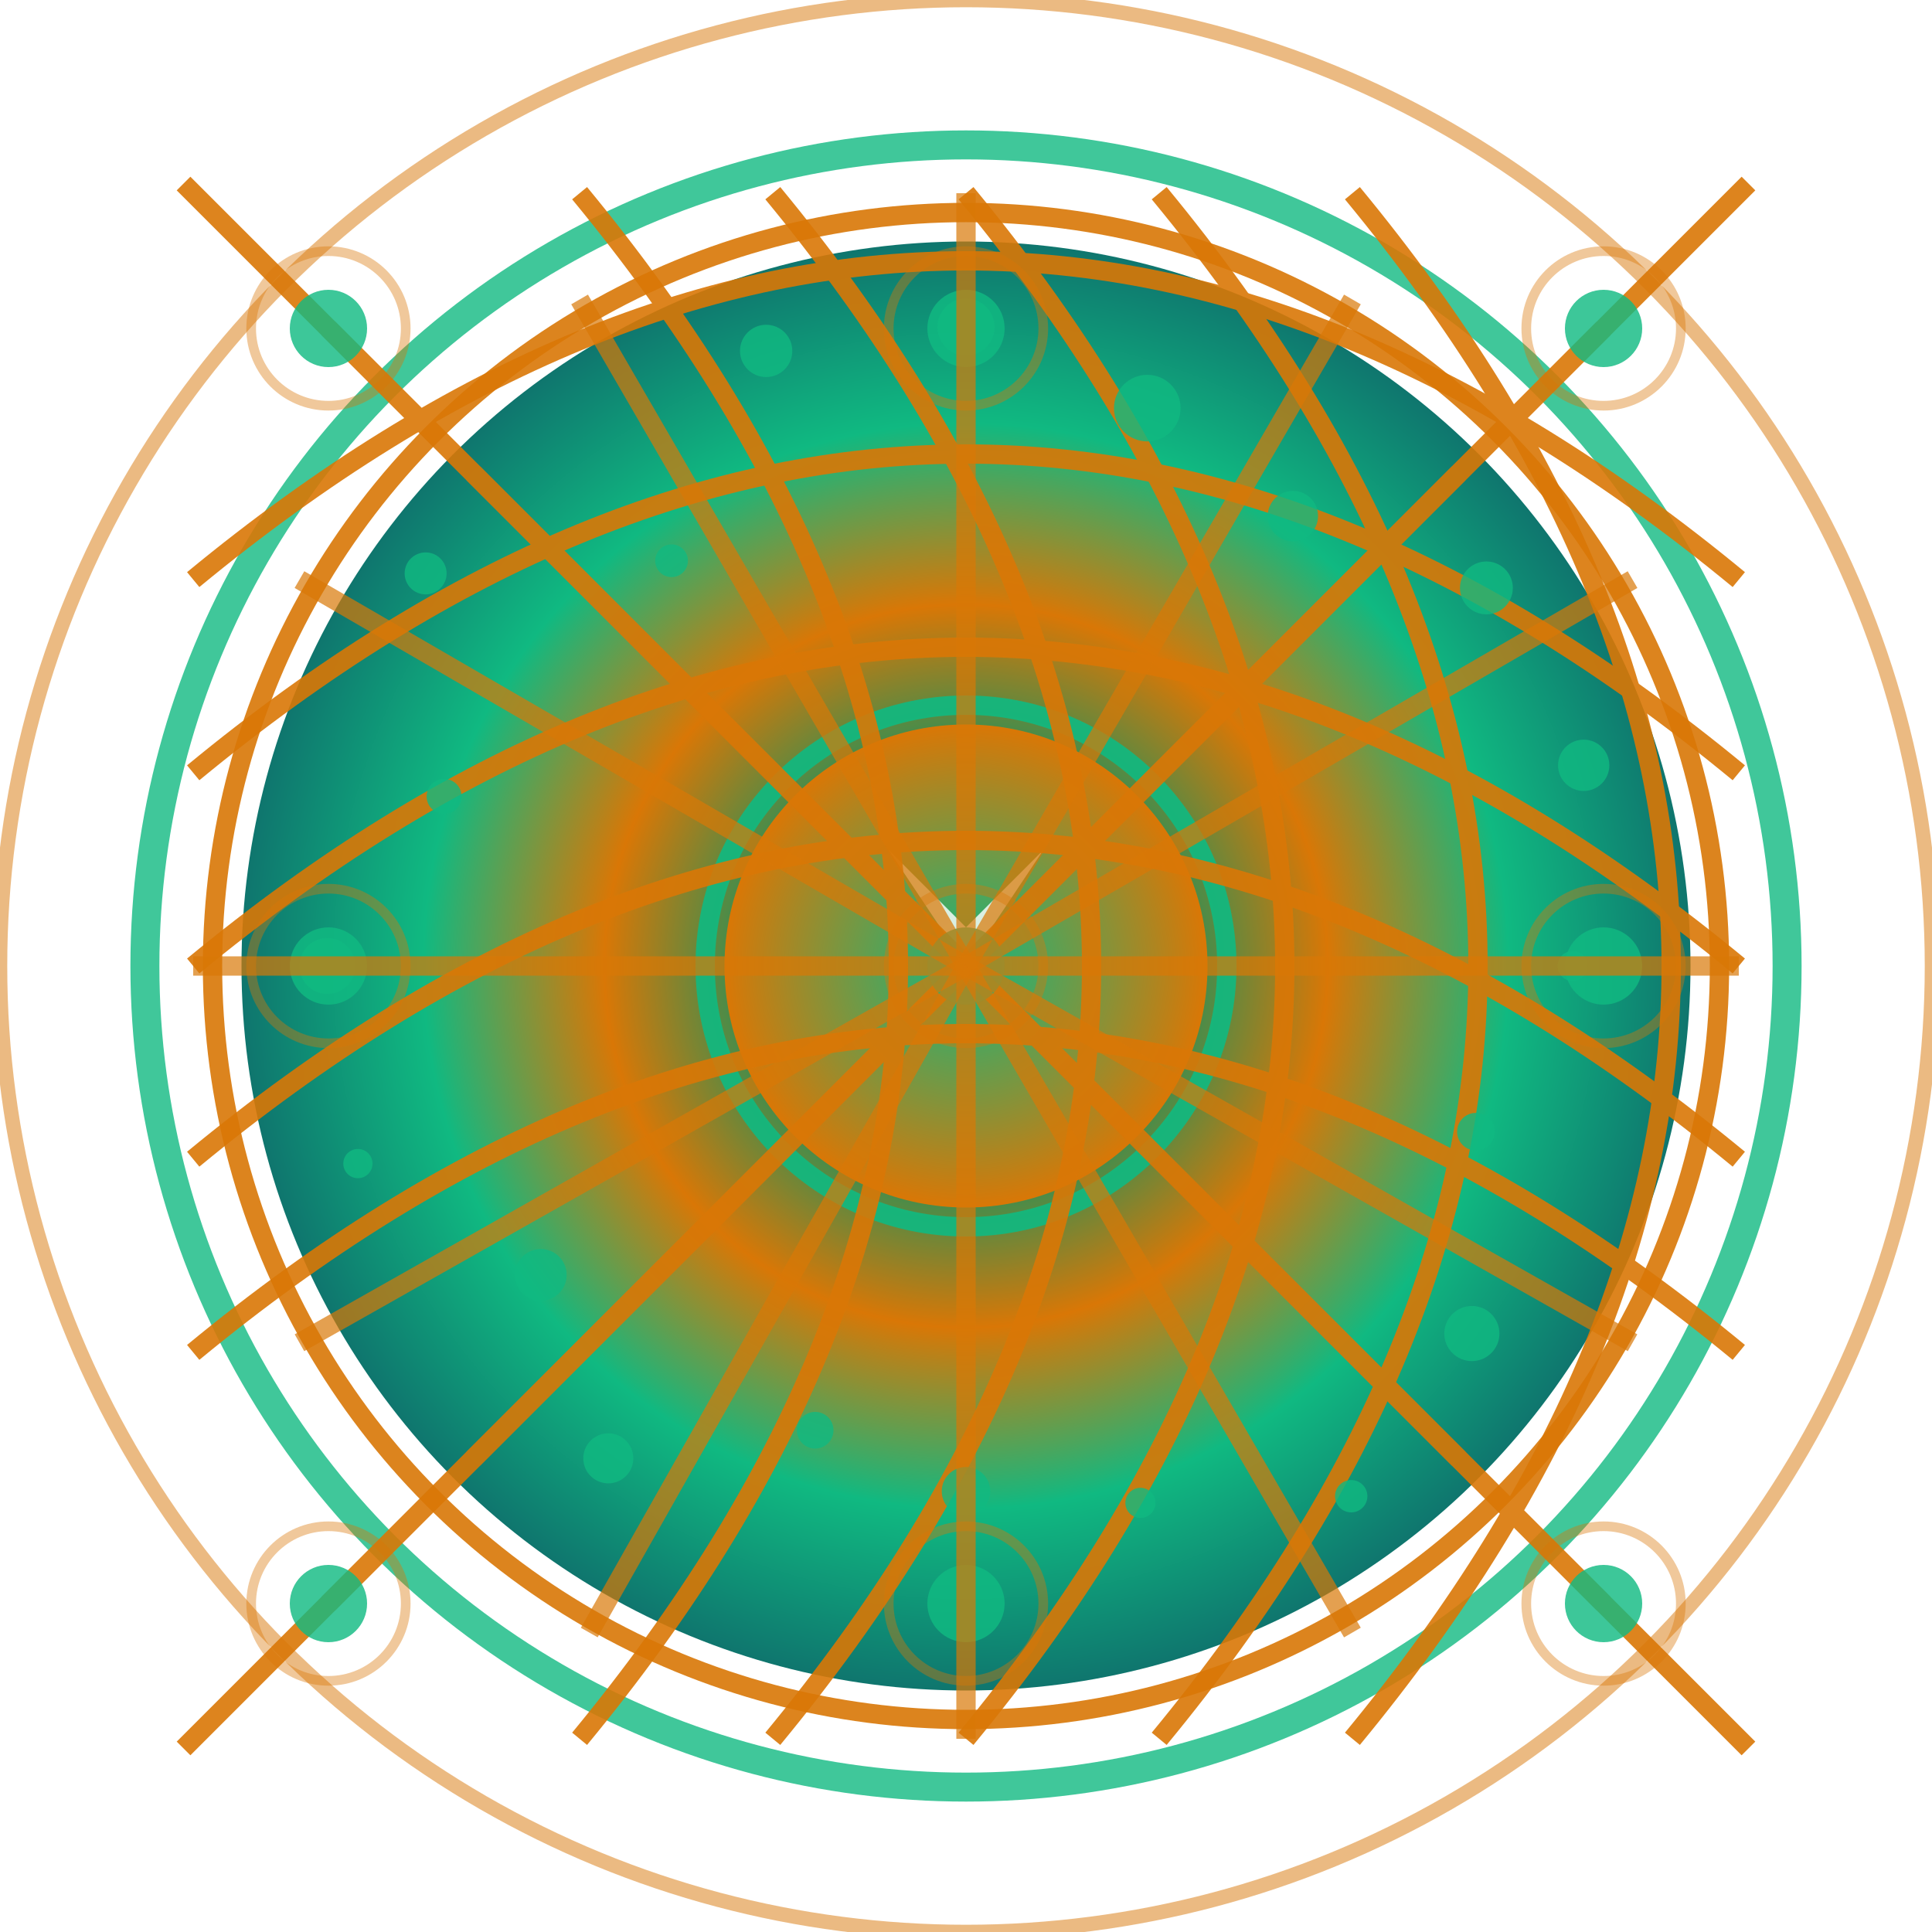 <?xml version="1.0" encoding="utf-8" ?>
<svg xmlns="http://www.w3.org/2000/svg" xmlns:ev="http://www.w3.org/2001/xml-events" xmlns:xlink="http://www.w3.org/1999/xlink" baseProfile="full" height="200" version="1.1" viewBox="0 0 200 200" width="200">
  <title>Logo Arkalia-LUNA - Style ULTRA-MAX</title>
  <defs>
    <radialGradient cx="50%" cy="50%" id="ultraMaxMainGradient-awakening" r="50%">
      <stop offset="0%" stop-color="#0f766e"/>
      <stop offset="25%" stop-color="#059669"/>
      <stop offset="50%" stop-color="#d97706"/>
      <stop offset="75%" stop-color="#10b981"/>
      <stop offset="100%" stop-color="#0f766e"/>
    </radialGradient>
    <radialGradient cx="50%" cy="50%" id="ultraMaxBorderGradient-awakening" r="50%">
      <stop offset="0%" stop-color="#10b981"/>
      <stop offset="100%" stop-color="#d97706"/>
    </radialGradient>
    <radialGradient cx="50%" cy="50%" id="ultraMaxGlowGradient-awakening" r="50%">
      <stop offset="0%" stop-color="#10b981"/>
      <stop offset="100%" stop-color="#d97706"/>
    </radialGradient>
    <filter id="ultraMaxMainGlow-awakening">
      <feGaussianBlur in="SourceGraphic" stdDeviation="4.8"/>
    </filter>
    <filter id="ultraMaxTurbulence-awakening">
      <feTurbulence baseFrequency="0.01" numOctaves="4" seed="1" stitchTiles="stitch" type="fractalNoise"/>
    </filter>
    <mask id="ultraMaxDepthMask-awakening">
      <circle cx="0" cy="0" fill="white" r="45%"/>
    </mask>
    <pattern height="20" id="ultraMaxGridPattern-awakening" patternUnits="userSpaceOnUse" width="20" x="0" y="0">
      <line opacity="0.3" stroke="#d97706" stroke-width="0.5" x1="0" x2="0" y1="0" y2="20"/>
      <line opacity="0.3" stroke="#d97706" stroke-width="0.5" x1="0" x2="20" y1="0" y2="0"/>
      <line opacity="0.3" stroke="#d97706" stroke-width="0.5" x1="5" x2="5" y1="0" y2="20"/>
      <line opacity="0.3" stroke="#d97706" stroke-width="0.5" x1="0" x2="20" y1="5" y2="5"/>
      <line opacity="0.3" stroke="#d97706" stroke-width="0.5" x1="10" x2="10" y1="0" y2="20"/>
      <line opacity="0.3" stroke="#d97706" stroke-width="0.5" x1="0" x2="20" y1="10" y2="10"/>
      <line opacity="0.3" stroke="#d97706" stroke-width="0.5" x1="15" x2="15" y1="0" y2="20"/>
      <line opacity="0.3" stroke="#d97706" stroke-width="0.5" x1="0" x2="20" y1="15" y2="15"/>
      <line opacity="0.3" stroke="#d97706" stroke-width="0.5" x1="20" x2="20" y1="0" y2="20"/>
      <line opacity="0.3" stroke="#d97706" stroke-width="0.5" x1="0" x2="20" y1="20" y2="20"/>
    </pattern>
  </defs>
  <circle cx="100" cy="100" fill="none" filter="url(#ultraMaxMainGlow-awakening)" opacity="0.8" r="85" stroke="#10b981" stroke-width="3">
    <animate attributeName="opacity" dur="3.333s" repeatCount="indefinite" values="0.8;0.2;0.8"/>
  </circle>
  <circle cx="100" cy="100" fill="none" opacity="0.5" r="100" stroke="#d97706" stroke-width="1.5"/>
  <circle cx="100" cy="100" fill="url(#ultraMaxMainGradient-awakening)" filter="url(#ultraMaxMainGlow-awakening)" r="75"/>
  <circle cx="100" cy="100" fill="none" opacity="0.9" r="78" stroke="url(#ultraMaxBorderGradient-awakening)" stroke-width="2"/>
  <circle cx="100" cy="100" fill="url(#ultraMaxGlowGradient-awakening)" filter="url(#ultraMaxMainGlow-awakening)" r="25"/>
  <circle cx="100" cy="100" fill="none" opacity="0.9" r="27" stroke="#10b981" stroke-width="2"/>
  <g>
    <path d="M92 88 L100 96 L108 88 L100 100 Z" fill="white" filter="url(#ultraMaxMainGlow-awakening)" opacity="0.9"/>
  </g>
  <g fill="none" opacity="0.9" stroke="#d97706" stroke-width="2">
    <path d="M20.0 60 Q100 -6 180.0 60"/>
    <path d="M20.0 80 Q100 14 180.0 80"/>
    <path d="M20.0 100 Q100 34 180.0 100"/>
    <path d="M20.0 120 Q100 54 180.0 120"/>
    <path d="M20.0 140 Q100 74 180.0 140"/>
    <path d="M60 20.0 Q126 100 60 180.0"/>
    <path d="M80 20.0 Q146 100 80 180.0"/>
    <path d="M100 20.0 Q166 100 100 180.0"/>
    <path d="M120 20.0 Q186 100 120 180.0"/>
    <path d="M140 20.0 Q206 100 140 180.0"/>
    <path d="M19 19 Q100 100 151 151"/>
    <path d="M19 181 Q100 100 151 49"/>
    <path d="M34 34 Q100 100 166 166"/>
    <path d="M34 166 Q100 100 166 34"/>
    <path d="M49 49 Q100 100 181 181"/>
    <path d="M49 151 Q100 100 181 19"/>
  </g>
  <circle cx="100" cy="100" fill="#10b981" filter="url(#ultraMaxMainGlow-awakening)" opacity="0.9" r="4"/>
  <circle cx="100" cy="100" fill="none" opacity="0.4" r="8" stroke="#d97706" stroke-width="1"/>
  <circle cx="34" cy="100" fill="#10b981" filter="url(#ultraMaxMainGlow-awakening)" opacity="0.9" r="4"/>
  <circle cx="34" cy="100" fill="none" opacity="0.4" r="8" stroke="#d97706" stroke-width="1"/>
  <circle cx="166" cy="100" fill="#10b981" filter="url(#ultraMaxMainGlow-awakening)" opacity="0.9" r="4"/>
  <circle cx="166" cy="100" fill="none" opacity="0.4" r="8" stroke="#d97706" stroke-width="1"/>
  <circle cx="100" cy="34" fill="#10b981" filter="url(#ultraMaxMainGlow-awakening)" opacity="0.9" r="4"/>
  <circle cx="100" cy="34" fill="none" opacity="0.4" r="8" stroke="#d97706" stroke-width="1"/>
  <circle cx="100" cy="166" fill="#10b981" filter="url(#ultraMaxMainGlow-awakening)" opacity="0.9" r="4"/>
  <circle cx="100" cy="166" fill="none" opacity="0.4" r="8" stroke="#d97706" stroke-width="1"/>
  <circle cx="34" cy="34" fill="#10b981" filter="url(#ultraMaxMainGlow-awakening)" opacity="0.9" r="4"/>
  <circle cx="34" cy="34" fill="none" opacity="0.4" r="8" stroke="#d97706" stroke-width="1"/>
  <circle cx="166" cy="166" fill="#10b981" filter="url(#ultraMaxMainGlow-awakening)" opacity="0.9" r="4"/>
  <circle cx="166" cy="166" fill="none" opacity="0.4" r="8" stroke="#d97706" stroke-width="1"/>
  <circle cx="34" cy="166" fill="#10b981" filter="url(#ultraMaxMainGlow-awakening)" opacity="0.9" r="4"/>
  <circle cx="34" cy="166" fill="none" opacity="0.4" r="8" stroke="#d97706" stroke-width="1"/>
  <circle cx="166" cy="34" fill="#10b981" filter="url(#ultraMaxMainGlow-awakening)" opacity="0.9" r="4"/>
  <circle cx="166" cy="34" fill="none" opacity="0.4" r="8" stroke="#d97706" stroke-width="1"/>
  <circle cx="162.789" cy="100.0" fill="#10b981" opacity="0.8" r="1.55">
    <animate attributeName="opacity" begin="0.0s" dur="1.667s" repeatCount="indefinite" values="0.8;0.2;0.8"/>
  </circle>
  <circle cx="152.784" cy="117.151" fill="#10b981" opacity="0.8" r="1.946">
    <animate attributeName="opacity" begin="0.1s" dur="1.667s" repeatCount="indefinite" values="0.8;0.2;0.8"/>
  </circle>
  <circle cx="152.367" cy="138.047" fill="#10b981" opacity="0.8" r="2.853">
    <animate attributeName="opacity" begin="0.2s" dur="1.667s" repeatCount="indefinite" values="0.8;0.2;0.8"/>
  </circle>
  <circle cx="139.877" cy="154.887" fill="#10b981" opacity="0.8" r="1.674">
    <animate attributeName="opacity" begin="0.3s" dur="1.667s" repeatCount="indefinite" values="0.8;0.2;0.8"/>
  </circle>
  <circle cx="118.058" cy="155.578" fill="#10b981" opacity="0.8" r="1.56">
    <animate attributeName="opacity" begin="0.4s" dur="1.667s" repeatCount="indefinite" values="0.8;0.2;0.8"/>
  </circle>
  <circle cx="100.0" cy="154.373" fill="#10b981" opacity="0.8" r="2.511">
    <animate attributeName="opacity" begin="0.5s" dur="1.667s" repeatCount="indefinite" values="0.8;0.2;0.8"/>
  </circle>
  <circle cx="84.385" cy="148.058" fill="#10b981" opacity="0.8" r="1.898">
    <animate attributeName="opacity" begin="0.6s" dur="1.667s" repeatCount="indefinite" values="0.8;0.2;0.8"/>
  </circle>
  <circle cx="62.971" cy="150.966" fill="#10b981" opacity="0.8" r="2.59">
    <animate attributeName="opacity" begin="0.7s" dur="1.667s" repeatCount="indefinite" values="0.8;0.2;0.8"/>
  </circle>
  <circle cx="55.982" cy="131.981" fill="#10b981" opacity="0.8" r="2.679">
    <animate attributeName="opacity" begin="0.8s" dur="1.667s" repeatCount="indefinite" values="0.8;0.2;0.8"/>
  </circle>
  <circle cx="37.051" cy="120.453" fill="#10b981" opacity="0.8" r="1.513">
    <animate attributeName="opacity" begin="0.9s" dur="1.667s" repeatCount="indefinite" values="0.8;0.2;0.8"/>
  </circle>
  <circle cx="33.884" cy="100" fill="#10b981" opacity="0.8" r="2.896">
    <animate attributeName="opacity" begin="1.0s" dur="1.667s" repeatCount="indefinite" values="0.8;0.2;0.8"/>
  </circle>
  <circle cx="45.975" cy="82.446" fill="#10b981" opacity="0.8" r="1.811">
    <animate attributeName="opacity" begin="1.1s" dur="1.667s" repeatCount="indefinite" values="0.8;0.2;0.8"/>
  </circle>
  <circle cx="44.061" cy="59.358" fill="#10b981" opacity="0.8" r="2.173">
    <animate attributeName="opacity" begin="1.2s" dur="1.667s" repeatCount="indefinite" values="0.8;0.2;0.8"/>
  </circle>
  <circle cx="69.52" cy="58.048" fill="#10b981" opacity="0.8" r="1.693">
    <animate attributeName="opacity" begin="1.3s" dur="1.667s" repeatCount="indefinite" values="0.8;0.2;0.8"/>
  </circle>
  <circle cx="79.311" cy="36.327" fill="#10b981" opacity="0.8" r="2.707">
    <animate attributeName="opacity" begin="1.4s" dur="1.667s" repeatCount="indefinite" values="0.8;0.2;0.8"/>
  </circle>
  <circle cx="100" cy="33.857" fill="#10b981" opacity="0.8" r="2.959">
    <animate attributeName="opacity" begin="1.5s" dur="1.667s" repeatCount="indefinite" values="0.8;0.2;0.8"/>
  </circle>
  <circle cx="118.765" cy="42.248" fill="#10b981" opacity="0.8" r="3.446">
    <animate attributeName="opacity" begin="1.6s" dur="1.667s" repeatCount="indefinite" values="0.8;0.2;0.8"/>
  </circle>
  <circle cx="133.839" cy="53.424" fill="#10b981" opacity="0.8" r="2.604">
    <animate attributeName="opacity" begin="1.7s" dur="1.667s" repeatCount="indefinite" values="0.8;0.2;0.8"/>
  </circle>
  <circle cx="153.871" cy="60.861" fill="#10b981" opacity="0.8" r="2.737">
    <animate attributeName="opacity" begin="1.8s" dur="1.667s" repeatCount="indefinite" values="0.8;0.2;0.8"/>
  </circle>
  <circle cx="163.943" cy="79.224" fill="#10b981" opacity="0.8" r="2.655">
    <animate attributeName="opacity" begin="1.9s" dur="1.667s" repeatCount="indefinite" values="0.8;0.2;0.8"/>
  </circle>
  <line filter="url(#ultraMaxMainGlow-awakening)" opacity="0.7" stroke="#d97706" stroke-width="2" x1="100" x2="180" y1="100" y2="100">
    <animate attributeName="opacity" begin="0.0s" dur="2.5s" repeatCount="indefinite" values="0.7;1.0;0.7"/>
  </line>
  <line filter="url(#ultraMaxMainGlow-awakening)" opacity="0.7" stroke="#d97706" stroke-width="2" x1="100" x2="169" y1="100" y2="139">
    <animate attributeName="opacity" begin="0.2s" dur="2.5s" repeatCount="indefinite" values="0.7;1.0;0.7"/>
  </line>
  <line filter="url(#ultraMaxMainGlow-awakening)" opacity="0.7" stroke="#d97706" stroke-width="2" x1="100" x2="140" y1="100" y2="169">
    <animate attributeName="opacity" begin="0.4s" dur="2.5s" repeatCount="indefinite" values="0.7;1.0;0.7"/>
  </line>
  <line filter="url(#ultraMaxMainGlow-awakening)" opacity="0.7" stroke="#d97706" stroke-width="2" x1="100" x2="100" y1="100" y2="180">
    <animate attributeName="opacity" begin="0.6s" dur="2.5s" repeatCount="indefinite" values="0.7;1.0;0.7"/>
  </line>
  <line filter="url(#ultraMaxMainGlow-awakening)" opacity="0.7" stroke="#d97706" stroke-width="2" x1="100" x2="61" y1="100" y2="169">
    <animate attributeName="opacity" begin="0.8s" dur="2.5s" repeatCount="indefinite" values="0.7;1.0;0.7"/>
  </line>
  <line filter="url(#ultraMaxMainGlow-awakening)" opacity="0.7" stroke="#d97706" stroke-width="2" x1="100" x2="31" y1="100" y2="139">
    <animate attributeName="opacity" begin="1.0s" dur="2.5s" repeatCount="indefinite" values="0.7;1.0;0.7"/>
  </line>
  <line filter="url(#ultraMaxMainGlow-awakening)" opacity="0.7" stroke="#d97706" stroke-width="2" x1="100" x2="20" y1="100" y2="100">
    <animate attributeName="opacity" begin="1.2s" dur="2.5s" repeatCount="indefinite" values="0.7;1.0;0.7"/>
  </line>
  <line filter="url(#ultraMaxMainGlow-awakening)" opacity="0.7" stroke="#d97706" stroke-width="2" x1="100" x2="31" y1="100" y2="60">
    <animate attributeName="opacity" begin="1.4s" dur="2.5s" repeatCount="indefinite" values="0.7;1.0;0.7"/>
  </line>
  <line filter="url(#ultraMaxMainGlow-awakening)" opacity="0.7" stroke="#d97706" stroke-width="2" x1="100" x2="60" y1="100" y2="31">
    <animate attributeName="opacity" begin="1.6s" dur="2.5s" repeatCount="indefinite" values="0.7;1.0;0.7"/>
  </line>
  <line filter="url(#ultraMaxMainGlow-awakening)" opacity="0.7" stroke="#d97706" stroke-width="2" x1="100" x2="100" y1="100" y2="20">
    <animate attributeName="opacity" begin="1.8s" dur="2.5s" repeatCount="indefinite" values="0.7;1.0;0.7"/>
  </line>
  <line filter="url(#ultraMaxMainGlow-awakening)" opacity="0.7" stroke="#d97706" stroke-width="2" x1="100" x2="140" y1="100" y2="31">
    <animate attributeName="opacity" begin="2.0s" dur="2.5s" repeatCount="indefinite" values="0.7;1.0;0.7"/>
  </line>
  <line filter="url(#ultraMaxMainGlow-awakening)" opacity="0.7" stroke="#d97706" stroke-width="2" x1="100" x2="169" y1="100" y2="60">
    <animate attributeName="opacity" begin="2.2s" dur="2.5s" repeatCount="indefinite" values="0.7;1.0;0.7"/>
  </line>
</svg>
